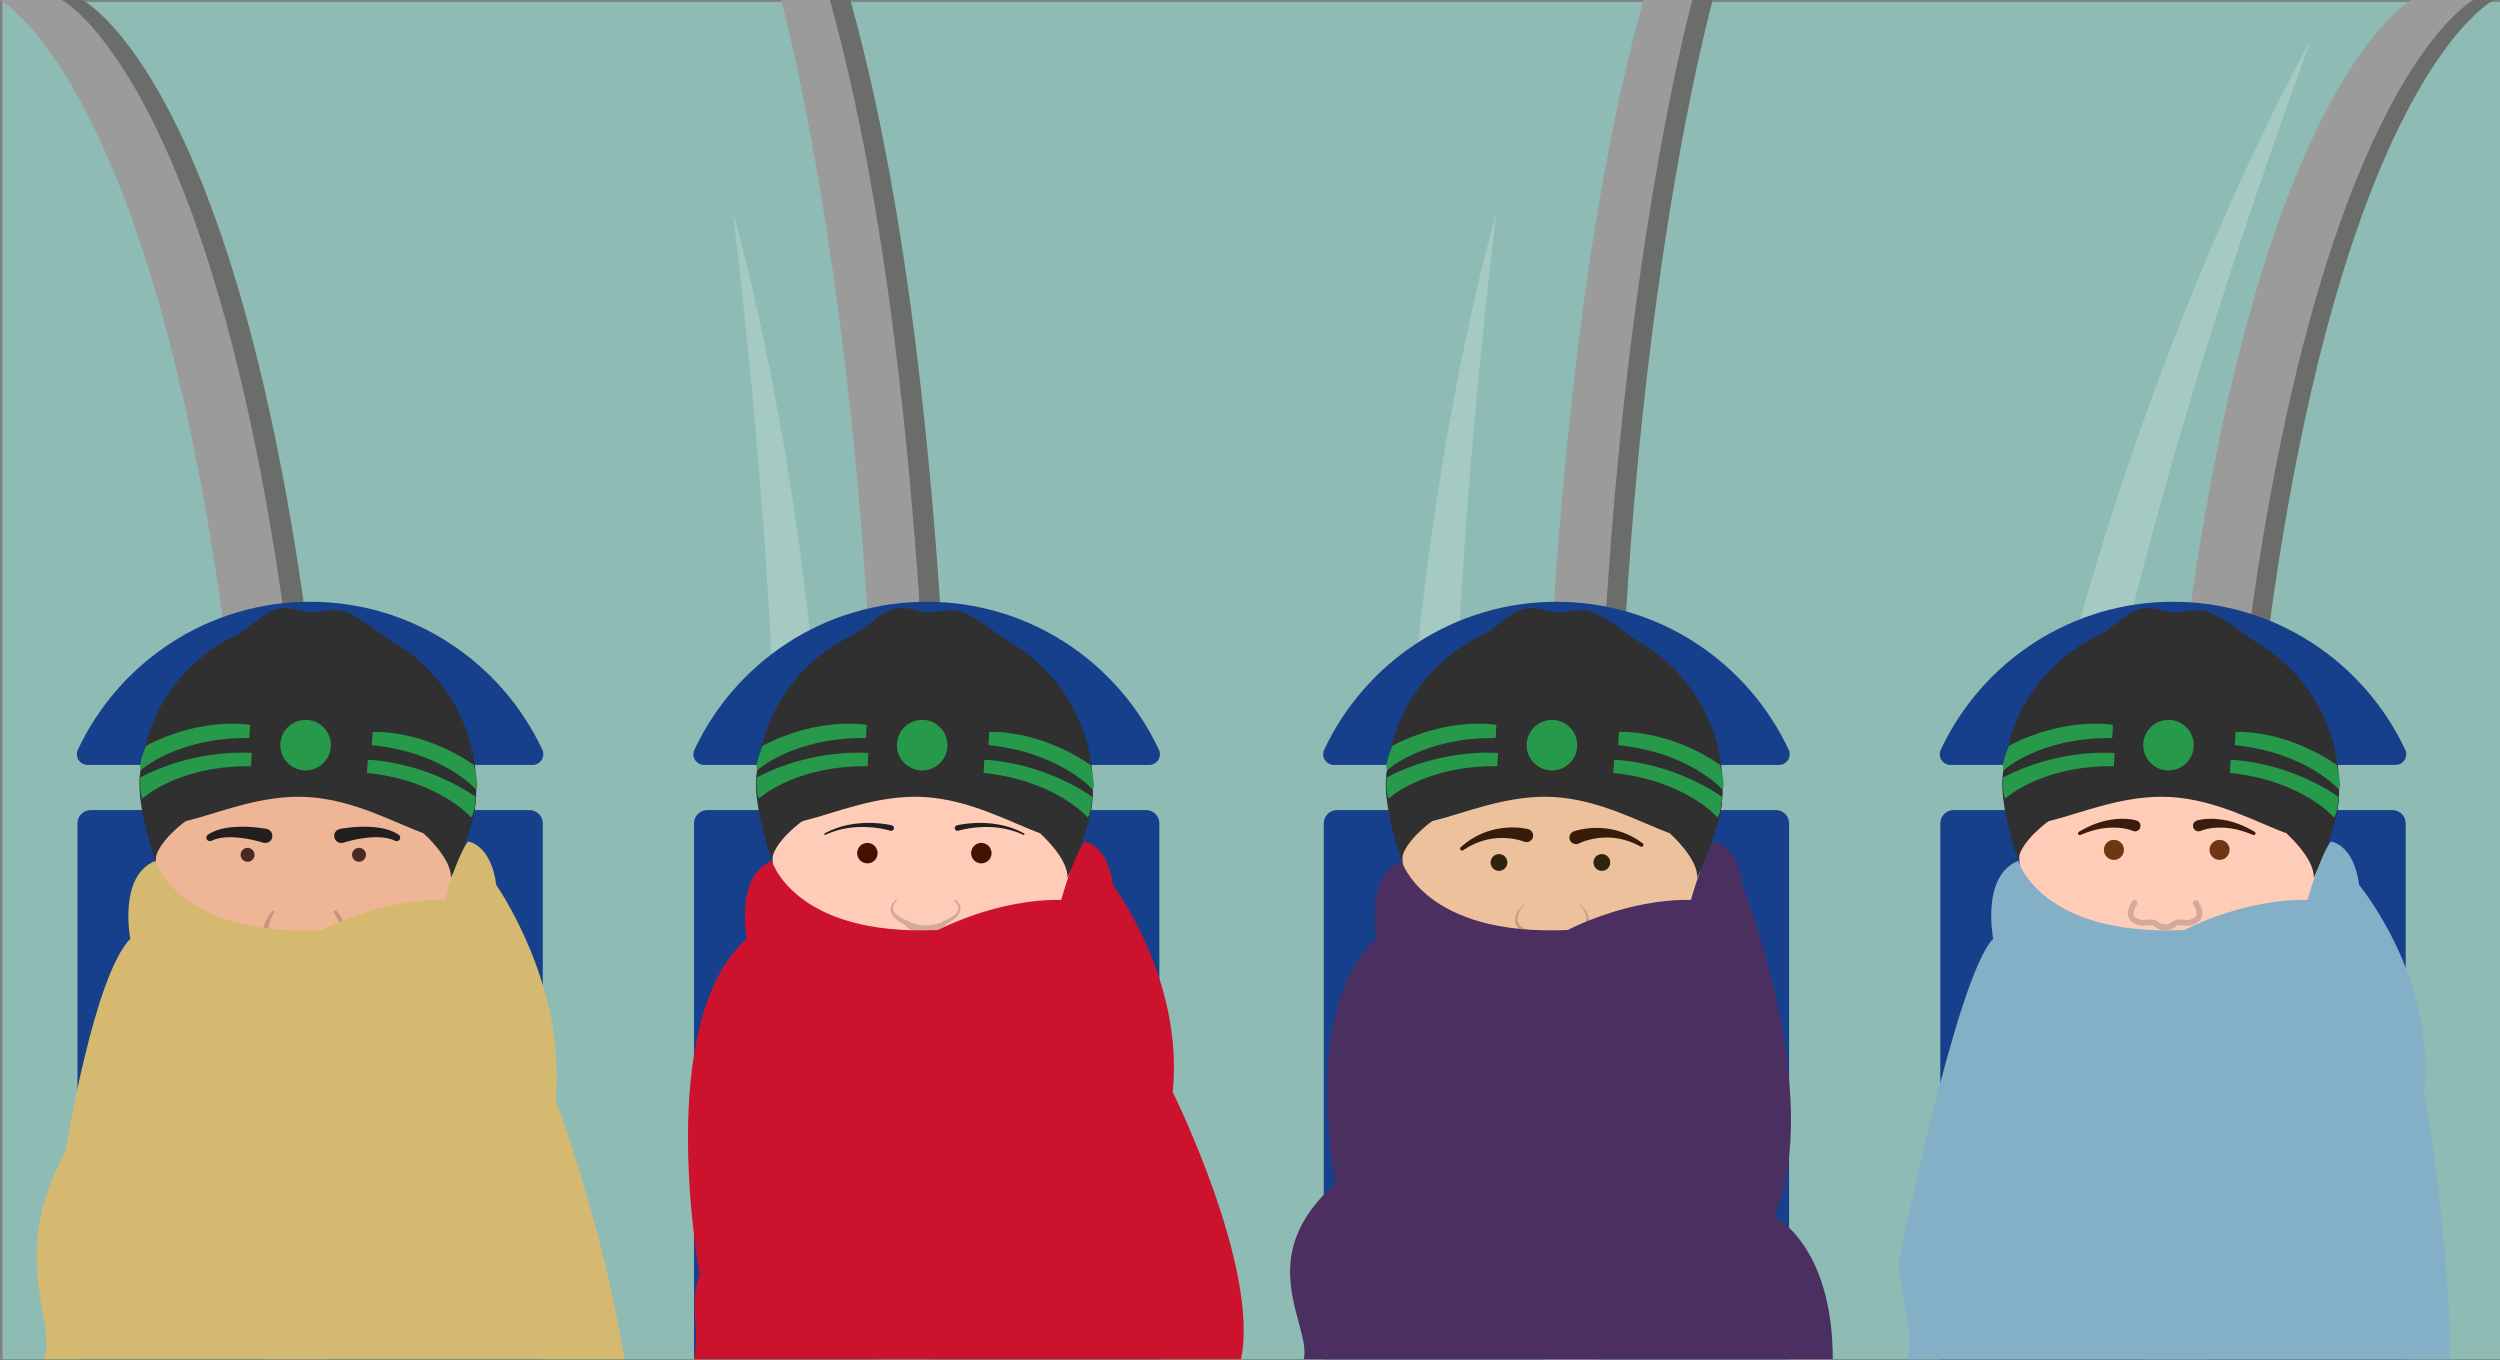 <?xml version="1.0" encoding="utf-8"?>
<!-- Generator: Adobe Illustrator 16.0.0, SVG Export Plug-In . SVG Version: 6.00 Build 0)  -->
<!DOCTYPE svg PUBLIC "-//W3C//DTD SVG 1.1//EN" "http://www.w3.org/Graphics/SVG/1.1/DTD/svg11.dtd">
<svg version="1.1" id="Layer_1" xmlns="http://www.w3.org/2000/svg" xmlns:xlink="http://www.w3.org/1999/xlink" x="0px" y="0px"
	 width="874.887px" height="476.086px" viewBox="0 0 874.887 476.086" enable-background="new 0 0 874.887 476.086"
	 xml:space="preserve">
<rect x="0" y="0" width="874.887" height="476.086" fill="#808080" stroke="none"/>
<g>
	<rect x="0.888" y="0.659" fill="#62A362" width="873.999" height="475"/>
	<rect x="0.888" y="0.659" fill="#8EBCB4" width="873.999" height="475"/>
	<path opacity="0.2" fill="#FFFFFF" d="M256.483,74.259c0,0,52.498,176.992,25.499,382.48l-25.499,1.499
		C256.483,458.238,290.981,363.747,256.483,74.259z"/>
	<path opacity="0.2" fill="#FFFFFF" d="M523.693,74.259c0,0-52.498,176.992-25.499,382.48l25.499,1.499
		C523.693,458.238,489.195,363.747,523.693,74.259z"/>
	<path opacity="0.2" fill="#FFFFFF" d="M808.6,14.134c0,0-91.541,160.32-112.197,366.543l24.482,7.284
		C720.885,387.961,708.885,288.088,808.6,14.134z"/>
	<g>
		<g>
			<path fill="#6B6D6B" d="M100.366,473.71C100.366,46.342,7.17,0,7.17,0h21.674c0,0,93.195,46.342,93.195,473.71H100.366z"/>
			<path fill="#6B6D6B" d="M280.508,0c0,0,36.594,130.443,33.343,346.7v127.01h18.423c0,0,14.088-298.641-34.678-473.71H280.508z"/>
			<path fill="#6B6D6B" d="M779.555,473.71C779.555,46.342,872.75,0,872.75,0h-21.673c0,0-93.196,46.342-93.196,473.71H779.555z"/>
			<path fill="#6B6D6B" d="M599.412,0c0,0-36.593,130.443-33.342,346.7v127.01h-18.423c0,0-14.088-298.641,34.678-473.71H599.412z"
				/>
		</g>
		<g>
			<path fill="#9B9B9B" d="M93.195,476.086C93.195,48.718,0,0,0,0h21.674c0,0,93.195,48.718,93.195,476.086H93.195z"/>
			<path fill="#9B9B9B" d="M273.338,0c0,0,36.594,132.819,33.342,349.076v127.01h18.423c0,0,14.088-301.016-34.678-476.086H273.338z
				"/>
			<path fill="#9B9B9B" d="M772.384,476.086C772.384,48.718,865.58,0,865.58,0h-21.674c0,0-93.196,48.718-93.196,476.086H772.384z"
				/>
			<path fill="#9B9B9B" d="M592.242,0c0,0-36.595,132.819-33.343,349.076v127.01h-18.423c0,0-14.088-301.016,34.679-476.086H592.242
				z"/>
		</g>
	</g>
	<g>
		<rect x="55.923" y="250.1" fill="#303030" width="16.153" height="55.385"/>
		<rect x="145.154" y="250.1" fill="#303030" width="16.153" height="55.385"/>
		<g>
			<path fill="#16408C" d="M157.24,225.005c-14.512-9.431-31.357-14.415-48.715-14.415s-34.202,4.984-48.715,14.415
				c-14.127,9.181-25.384,22.097-32.555,37.351c-0.545,1.158-0.459,2.514,0.228,3.596c0.687,1.08,1.877,1.734,3.157,1.734h155.77
				c1.28,0,2.471-0.654,3.158-1.734c0.686-1.082,0.771-2.438,0.227-3.596C182.625,247.102,171.367,234.186,157.24,225.005z"/>
			<path fill="#16408C" d="M185.336,283.496H31.716c-2.546,0-4.617,2.086-4.617,4.648v187.514h162.854V288.145
				C189.953,285.582,187.881,283.496,185.336,283.496z"/>
		</g>
		<g>
			
				<ellipse transform="matrix(0.058 -0.998 0.998 0.058 -192.117 383.527)" fill="#EFB597" cx="107.089" cy="293.524" rx="68.846" ry="52.6"/>
			<g>
				<circle fill="#492925" cx="86.637" cy="299.138" r="2.437"/>
				<g>
					<path fill="#231F20" d="M92.049,294.885c0,0-0.27-0.082-0.74-0.225c-0.481-0.143-1.188-0.328-2.041-0.535
						c-1.708-0.412-4.023-0.847-6.339-1.038c-0.581-0.065-1.153-0.067-1.724-0.097c-0.569-0.027-1.116,0.01-1.657,0.008
						c-0.532,0.025-1.038,0.084-1.527,0.119c-0.473,0.078-0.921,0.152-1.333,0.221c-0.405,0.088-0.758,0.205-1.084,0.289
						c-0.334,0.072-0.58,0.203-0.799,0.291c-0.436,0.18-0.684,0.282-0.684,0.282l-0.188,0.077c-0.637,0.264-1.365-0.039-1.628-0.675
						c-0.241-0.583-0.007-1.245,0.524-1.553c0,0,0.298-0.173,0.818-0.476c0.263-0.146,0.578-0.354,0.961-0.494
						c0.381-0.155,0.81-0.355,1.285-0.523c0.478-0.143,0.997-0.311,1.551-0.462c0.552-0.114,1.139-0.256,1.745-0.361
						c0.603-0.079,1.235-0.195,1.87-0.247c0.634-0.049,1.285-0.125,1.927-0.135c2.581-0.111,5.139,0.046,7.048,0.258
						c0.955,0.107,1.75,0.213,2.313,0.305c0.573,0.098,0.899,0.154,0.899,0.154c1.355,0.23,2.267,1.518,2.035,2.871
						c-0.231,1.355-1.518,2.266-2.872,2.035c-0.099-0.018-0.196-0.039-0.29-0.067L92.049,294.885z"/>
				</g>
				<circle fill="#492925" cx="125.635" cy="299.138" r="2.437"/>
				<g>
					<path fill="#231F20" d="M119.02,290.068c0,0,0.328-0.057,0.9-0.154c0.563-0.092,1.358-0.197,2.314-0.305
						c1.908-0.211,4.466-0.369,7.047-0.258c0.642,0.01,1.294,0.086,1.928,0.135c0.635,0.052,1.267,0.168,1.87,0.247
						c0.606,0.105,1.193,0.247,1.745,0.361c0.553,0.151,1.073,0.319,1.551,0.462c0.475,0.168,0.904,0.368,1.285,0.523
						c0.383,0.141,0.698,0.348,0.961,0.494c0.521,0.303,0.818,0.476,0.818,0.476c0.594,0.346,0.796,1.108,0.449,1.703
						c-0.316,0.546-0.984,0.761-1.552,0.524l-0.188-0.077c0,0-0.248-0.103-0.684-0.282c-0.219-0.088-0.465-0.219-0.799-0.291
						c-0.326-0.084-0.68-0.201-1.084-0.289c-0.413-0.068-0.86-0.143-1.334-0.221c-0.488-0.035-0.994-0.094-1.527-0.119
						c-0.54,0.002-1.087-0.035-1.657-0.008c-0.569,0.029-1.142,0.031-1.724,0.097c-2.314,0.191-4.631,0.626-6.338,1.038
						c-0.854,0.207-1.561,0.393-2.042,0.535c-0.471,0.143-0.739,0.225-0.739,0.225l-0.06,0.018
						c-1.315,0.399-2.705-0.344-3.104-1.658c-0.398-1.315,0.344-2.705,1.659-3.104C118.812,290.111,118.924,290.086,119.02,290.068z
						"/>
				</g>
				<g>
					<path fill="#C6977F" d="M117.914,318.781c0.531,0.633,0.996,1.285,1.422,1.989c0.427,0.7,0.806,1.446,1.068,2.279
						c0.151,0.404,0.219,0.86,0.299,1.312c0.016,0.477,0.052,0.957-0.085,1.467l-0.081,0.379l-0.163,0.362
						c-0.126,0.231-0.205,0.508-0.392,0.693c-0.168,0.202-0.343,0.403-0.523,0.6c-0.188,0.176-0.399,0.301-0.604,0.45
						c-0.414,0.325-0.845,0.451-1.278,0.645l-0.163,0.066l-0.082,0.034l-0.041,0.017l-0.021,0.008l-0.011,0.004l-0.005,0.002
						l-0.097,0.023l-0.284,0.068c-0.221,0.043-0.671,0.082-0.862,0.069c-0.991-0.018-1.731-0.179-2.438-0.222
						c-0.697-0.058-1.311-0.027-1.855,0.125c-0.272,0.075-0.531,0.176-0.779,0.305c-0.249,0.125-0.483,0.297-0.719,0.464
						l0.632-0.851l-0.007,0.021c-0.195,0.484-0.241,0.45-0.347,0.609c-0.116,0.142-0.168,0.178-0.242,0.246
						c-0.149,0.131-0.301,0.236-0.398,0.287c-0.111,0.063-0.233,0.13-0.343,0.182l-0.281,0.106
						c-0.199,0.077-0.371,0.124-0.527,0.157c-0.159,0.035-0.335,0.082-0.483,0.104c-0.293,0.037-0.604,0.091-0.884,0.106
						l-0.419,0.024l-0.479,0.021l-0.739-0.005c-0.106,0.004-0.286-0.013-0.445-0.025l-0.484-0.044
						c-0.162-0.016-0.334-0.057-0.5-0.086c-0.16-0.027-0.336-0.067-0.543-0.141l-0.294-0.102c-0.115-0.05-0.244-0.116-0.362-0.181
						c-0.103-0.049-0.266-0.157-0.427-0.296c-0.081-0.072-0.137-0.107-0.263-0.26c-0.116-0.174-0.166-0.132-0.38-0.664l-0.008-0.023
						l0.695,0.941c-0.223-0.168-0.445-0.341-0.683-0.469c-0.236-0.131-0.483-0.237-0.747-0.318
						c-0.525-0.163-1.129-0.209-1.825-0.166c-0.704,0.027-1.449,0.175-2.445,0.178c-0.237,0.006-0.524-0.024-0.801-0.069
						l-0.438-0.104l-0.121-0.039l-0.008-0.004l-0.017-0.008l-0.033-0.016l-0.067-0.029l-0.133-0.061
						c-0.368-0.184-0.66-0.252-1.166-0.616c-0.223-0.159-0.457-0.304-0.647-0.487c-0.177-0.197-0.348-0.398-0.511-0.602
						c-0.184-0.187-0.256-0.463-0.378-0.691l-0.157-0.361l-0.073-0.373c-0.128-0.506-0.083-0.979-0.062-1.448
						c0.087-0.444,0.16-0.892,0.318-1.29c0.273-0.818,0.661-1.551,1.097-2.236c0.436-0.689,0.907-1.326,1.446-1.945
						c0.154-0.178,0.424-0.196,0.602-0.041c0.161,0.141,0.191,0.376,0.078,0.551l-0.012,0.018c-0.398,0.621-0.765,1.302-1.064,1.98
						c-0.306,0.68-0.55,1.383-0.669,2.07c-0.084,0.344-0.076,0.676-0.101,1.001c0.043,0.308,0.053,0.618,0.173,0.861l0.062,0.193
						l0.114,0.156c0.088,0.095,0.104,0.228,0.229,0.296c0.103,0.08,0.198,0.162,0.288,0.248c0.102,0.068,0.221,0.1,0.319,0.159
						c0.118,0.117,0.602,0.226,0.952,0.333l0.141,0.04l0.07,0.021l0.035,0.01l0.018,0.006l0.009,0.002
						c0.099,0.031-0.129-0.041-0.104-0.034l0.002-0.001c0.047-0.002,0.092-0.002,0.135,0.002c0.109-0.008,0.213-0.006,0.362-0.034
						c0.56-0.08,1.331-0.324,2.17-0.494c0.84-0.177,1.813-0.281,2.817-0.142c0.5,0.068,1,0.191,1.479,0.365
						c0.482,0.172,0.924,0.402,1.36,0.648l0.696,0.941l-0.007-0.02c-0.19-0.475-0.196-0.389-0.274-0.513l-0.129-0.134
						c-0.068-0.059-0.135-0.091-0.123-0.09c-0.01-0.007-0.031-0.012-0.036-0.01l0.057,0.02c0.022,0.018,0.085,0.037,0.168,0.054
						c0.076,0.016,0.143,0.044,0.226,0.055l0.25,0.037c0.086,0.013,0.15,0.032,0.291,0.036l0.738,0.043l0.578-0.002
						c0.215,0.002,0.39-0.027,0.588-0.035c0.096-0.008,0.158-0.027,0.24-0.038c0.087-0.011,0.154-0.024,0.186-0.038l0.068-0.014
						c0-0.001-0.014,0.004-0.017,0.012c0.017-0.001-0.039,0.028-0.094,0.08l-0.108,0.119c-0.068,0.11-0.069,0.033-0.242,0.457
						l-0.005,0.02l0.632-0.852c0.424-0.246,0.854-0.479,1.325-0.653c0.466-0.177,0.955-0.304,1.445-0.377
						c0.985-0.151,1.949-0.063,2.787,0.099c0.836,0.155,1.612,0.386,2.178,0.451c0.196,0.021,0.136,0.027,0.3,0.034l0.29-0.038
						c-0.04,0.01,0.096-0.021-0.088,0.021l0.003-0.002l0.008-0.002l0.014-0.004l0.027-0.009l0.055-0.018l0.11-0.034
						c0.285-0.096,0.629-0.146,0.84-0.304c0.116-0.069,0.26-0.12,0.363-0.196c0.086-0.088,0.177-0.17,0.275-0.251
						c0.12-0.067,0.132-0.2,0.215-0.294l0.107-0.153l0.054-0.189c0.111-0.237,0.113-0.542,0.149-0.841
						c-0.031-0.319-0.029-0.642-0.118-0.98c-0.131-0.672-0.384-1.36-0.698-2.025c-0.31-0.666-0.682-1.33-1.089-1.938l-0.01-0.014
						c-0.189-0.283-0.113-0.666,0.17-0.855C117.362,318.49,117.715,318.545,117.914,318.781z"/>
				</g>
			</g>
			<g>
				<path fill="#303030" d="M137.742,224.765c-5.269-3.113-12.369-9.745-18.563-11.099c-2.997-0.654-6.962,0.793-10.122,0.611
					c-3.971-0.23-6.992-1.936-10.785-1.401c-5.984,0.845-10.406,6.904-15.697,9.425c-18.762,8.938-32.203,27.559-33.484,49.77
					c-1.912,33.146,26.361,4.988,58.549,6.846c32.446,1.873,57.075,32.381,58.947-0.064
					C167.899,256.094,156.101,235.613,137.742,224.765z"/>
				<path fill="#303030" d="M54.34,301.268c0.388-6.719,11.028-14.197,11.028-14.197l6.13-22.76l-22.264,5.266
					C46.908,279.844,54.34,301.268,54.34,301.268z"/>
				<path fill="#303030" d="M144.992,268.551l3.471,23.316c0,0,9.709,8.65,9.322,15.369c0,0,9.846-20.426,8.717-30.895
					L144.992,268.551z"/>
				<path fill="#27994A" d="M49.09,272.07c0,0-0.331,5.76,0.731,7.363c0,0,12.612-11.602,38.021-11.289l0.266-4.609
					C88.107,263.535,68.954,261.658,49.09,272.07z"/>
				<path fill="#27994A" d="M51.076,261.014c0,0-2.904,6.959-1.842,8.562c0,0,12.612-11.602,38.021-11.291l0.266-4.607
					C87.521,253.678,70.94,250.602,51.076,261.014z"/>
				<path fill="#27994A" d="M128.433,270.484c25.276,2.615,36.47,15.59,36.47,15.59c1.24-1.471,1.573-7.23,1.573-7.23
					c-18.534-12.627-37.777-12.965-37.777-12.965L128.433,270.484z"/>
				<path fill="#27994A" d="M130.415,256.152l-0.266,4.607c25.276,2.615,36.47,15.588,36.47,15.588
					c1.24-1.469-0.845-8.717-0.845-8.717C147.24,255.004,130.415,256.152,130.415,256.152z"/>
				<circle fill="#27994A" cx="106.952" cy="260.77" r="8.847"/>
			</g>
			<path fill="#D5B970" d="M173.668,309.693c-1.869-14.361-9.91-15.209-9.91-15.209c-4.193,5.922-8.152,20.451-8.152,20.451
				c-22.512-0.432-43.078,10.516-43.078,10.516c-50.406,2.293-58.188-24.184-58.188-24.184c-13.08,5.289-8.733,27.256-8.733,27.256
				c-12.893,13.125-22.72,74.636-22.72,74.636c-20.5,36.5-2.388,60.843-7.53,72.499h203.188
				c-7.347-45.983-24.158-90.999-24.158-90.999C198.407,345.019,173.668,309.693,173.668,309.693z"/>
		</g>
		<rect x="271.691" y="250.1" fill="#303030" width="16.154" height="55.385"/>
		<rect x="360.922" y="250.1" fill="#303030" width="16.154" height="55.385"/>
		<g>
			<path fill="#16408C" d="M373.009,225.005c-14.513-9.431-31.356-14.415-48.715-14.415c-17.356,0-34.202,4.984-48.714,14.415
				c-14.127,9.181-25.385,22.097-32.555,37.351c-0.545,1.158-0.46,2.514,0.227,3.596c0.687,1.08,1.877,1.734,3.158,1.734h155.769
				c1.28,0,2.472-0.654,3.157-1.734c0.688-1.082,0.772-2.438,0.229-3.596C398.393,247.102,387.135,234.186,373.009,225.005z"/>
			<path fill="#16408C" d="M401.105,283.496H247.484c-2.547,0-4.617,2.086-4.617,4.648v187.514h162.854V288.145
				C405.721,285.582,403.65,283.496,401.105,283.496z"/>
		</g>
		<g>
			
				<ellipse transform="matrix(0.058 -0.998 0.998 0.058 11.222 598.937)" fill="#FFCCB8" cx="322.857" cy="293.524" rx="68.846" ry="52.599"/>
			<g>
				<path fill="#303030" d="M353.51,224.765c-5.268-3.113-12.368-9.745-18.562-11.099c-2.996-0.654-6.963,0.793-10.121,0.611
					c-3.971-0.23-6.994-1.936-10.785-1.401c-5.985,0.845-10.407,6.904-15.697,9.425c-18.762,8.938-32.203,27.559-33.485,49.77
					c-1.912,33.146,26.361,4.988,58.55,6.846c32.445,1.873,57.074,32.381,58.947-0.064
					C383.668,256.094,371.869,235.613,353.51,224.765z"/>
				<path fill="#303030" d="M270.108,301.268c0.388-6.719,11.028-14.197,11.028-14.197l6.129-22.76l-22.263,5.266
					C262.677,279.844,270.108,301.268,270.108,301.268z"/>
				<path fill="#303030" d="M360.762,268.551l3.47,23.316c0,0,9.71,8.65,9.322,15.369c0,0,9.847-20.426,8.718-30.895
					L360.762,268.551z"/>
				<path fill="#27994A" d="M264.858,272.07c0,0-0.331,5.76,0.731,7.363c0,0,12.612-11.602,38.021-11.289l0.266-4.609
					C303.877,263.535,284.723,261.658,264.858,272.07z"/>
				<path fill="#27994A" d="M266.845,261.014c0,0-2.905,6.959-1.842,8.562c0,0,12.612-11.602,38.021-11.291l0.266-4.607
					C303.29,253.678,286.709,250.602,266.845,261.014z"/>
				<path fill="#27994A" d="M344.201,270.484c25.275,2.615,36.471,15.59,36.471,15.59c1.24-1.471,1.572-7.23,1.572-7.23
					c-18.533-12.627-37.777-12.965-37.777-12.965L344.201,270.484z"/>
				<path fill="#27994A" d="M346.184,256.152l-0.266,4.607c25.277,2.615,36.471,15.588,36.471,15.588
					c1.239-1.469-0.846-8.717-0.846-8.717C363.008,255.004,346.184,256.152,346.184,256.152z"/>
				<circle fill="#27994A" cx="322.721" cy="260.77" r="8.847"/>
			</g>
			<circle fill="#431200" cx="303.541" cy="298.561" r="3.582"/>
			<g>
				<path fill="#231F20" d="M311.582,290.713c0,0-0.085-0.025-0.246-0.072c-0.158-0.043-0.391-0.105-0.687-0.185
					c-0.606-0.151-1.486-0.354-2.558-0.529c-0.534-0.097-1.117-0.177-1.736-0.252c-0.617-0.089-1.273-0.123-1.951-0.192
					c-0.68-0.025-1.383-0.083-2.098-0.08c-0.715,0.004-1.444-0.013-2.169,0.043c-0.728,0.025-1.453,0.082-2.164,0.175
					c-0.715,0.062-1.409,0.183-2.081,0.307c-0.678,0.101-1.318,0.261-1.926,0.417c-0.611,0.141-1.184,0.295-1.699,0.481
					c-0.519,0.175-1,0.322-1.418,0.476c-0.41,0.174-0.768,0.326-1.062,0.45c-0.591,0.25-0.928,0.394-0.928,0.394l-0.023,0.009
					c-0.145,0.062-0.312-0.007-0.375-0.151c-0.059-0.141,0.003-0.302,0.137-0.369c0,0,0.336-0.165,0.923-0.455
					c0.294-0.146,0.651-0.322,1.062-0.524c0.419-0.183,0.902-0.362,1.425-0.572c0.519-0.223,1.098-0.415,1.718-0.597
					c0.615-0.197,1.268-0.4,1.958-0.545c0.686-0.169,1.396-0.335,2.13-0.442c0.729-0.139,1.477-0.241,2.227-0.312
					c0.749-0.101,1.502-0.129,2.244-0.174c0.742-0.047,1.473-0.03,2.182-0.044c0.706,0.029,1.393,0.026,2.04,0.081
					c0.648,0.04,1.262,0.09,1.826,0.156c1.13,0.119,2.068,0.277,2.728,0.401c0.327,0.062,0.59,0.117,0.775,0.161
					c0.176,0.041,0.27,0.062,0.27,0.062c0.525,0.123,0.852,0.648,0.729,1.174c-0.123,0.525-0.648,0.853-1.175,0.729
					c-0.017-0.004-0.034-0.009-0.051-0.013L311.582,290.713z"/>
			</g>
			<circle fill="#431200" cx="343.422" cy="298.561" r="3.582"/>
			<g>
				<path fill="#231F20" d="M334.86,288.83c0,0,0.094-0.021,0.269-0.062c0.187-0.044,0.449-0.099,0.776-0.161
					c0.659-0.124,1.597-0.282,2.728-0.401c0.564-0.066,1.178-0.115,1.826-0.156c0.646-0.055,1.334-0.052,2.04-0.081
					c0.709,0.014,1.439-0.003,2.182,0.044c0.741,0.045,1.495,0.073,2.243,0.174c0.751,0.07,1.497,0.172,2.227,0.312
					c0.734,0.107,1.445,0.273,2.131,0.442c0.689,0.145,1.342,0.348,1.957,0.545c0.62,0.182,1.199,0.373,1.718,0.597
					c0.522,0.21,1.006,0.39,1.425,0.572c0.41,0.202,0.768,0.379,1.062,0.524c0.587,0.29,0.923,0.455,0.923,0.455
					c0.141,0.07,0.199,0.242,0.129,0.384c-0.067,0.136-0.229,0.195-0.367,0.138l-0.023-0.01c0,0-0.337-0.144-0.928-0.394
					c-0.295-0.124-0.652-0.276-1.062-0.45c-0.418-0.153-0.899-0.301-1.418-0.476c-0.515-0.187-1.088-0.341-1.699-0.481
					c-0.607-0.156-1.248-0.316-1.925-0.417c-0.672-0.124-1.366-0.245-2.082-0.307c-0.71-0.093-1.436-0.149-2.163-0.175
					c-0.726-0.056-1.454-0.039-2.169-0.043c-0.715-0.003-1.419,0.055-2.098,0.08c-0.678,0.069-1.335,0.104-1.952,0.192
					c-0.618,0.075-1.201,0.155-1.735,0.252c-1.071,0.176-1.951,0.378-2.558,0.529c-0.296,0.079-0.528,0.142-0.688,0.185
					c-0.16,0.047-0.245,0.072-0.245,0.072l-0.022,0.006c-0.518,0.153-1.061-0.143-1.214-0.66s0.143-1.061,0.66-1.214
					C334.823,288.84,334.844,288.834,334.86,288.83z"/>
			</g>
			<g opacity="0.2">
				<path fill="#231F20" d="M334.333,314.901c0.396,0.286,0.739,0.616,1.043,1c0.14,0.199,0.292,0.394,0.399,0.62
					c0.117,0.222,0.221,0.451,0.279,0.703c0.092,0.242,0.096,0.505,0.119,0.766c0.025,0.262-0.048,0.518-0.074,0.779
					c-0.061,0.252-0.169,0.486-0.257,0.731c-0.104,0.233-0.257,0.433-0.387,0.651c-0.124,0.227-0.306,0.389-0.466,0.576
					c-0.17,0.173-0.319,0.385-0.512,0.523c-0.373,0.295-0.724,0.648-1.129,0.885c-0.398,0.246-0.781,0.547-1.199,0.75l-1.238,0.661
					l0.25-0.183c-0.235,0.346-0.439,0.589-0.692,0.838c-0.237,0.264-0.515,0.451-0.781,0.676c-0.271,0.219-0.573,0.366-0.865,0.553
					c-0.291,0.193-0.611,0.303-0.925,0.439c-0.314,0.129-0.63,0.283-0.961,0.346l-0.99,0.246c-0.331,0.098-0.666,0.081-1.001,0.125
					l-1.006,0.086l-0.997-0.059c-0.314-0.032-0.574-0.012-0.935-0.088l-1.053-0.223c-0.359-0.061-0.674-0.193-0.994-0.316
					c-0.317-0.132-0.645-0.225-0.943-0.408c-0.301-0.177-0.609-0.319-0.893-0.525c-0.277-0.219-0.565-0.394-0.817-0.652
					c-0.268-0.246-0.482-0.477-0.746-0.834l0.299,0.215l-1.246-0.693c-0.418-0.215-0.805-0.527-1.203-0.785
					c-0.406-0.246-0.758-0.619-1.131-0.924c-0.189-0.148-0.34-0.367-0.508-0.547c-0.162-0.191-0.337-0.365-0.46-0.6
					c-0.127-0.228-0.282-0.428-0.377-0.675c-0.083-0.253-0.194-0.491-0.241-0.751c-0.021-0.268-0.096-0.527-0.058-0.793
					c0.024-0.264,0.04-0.527,0.134-0.771c0.062-0.253,0.174-0.48,0.292-0.703c0.112-0.225,0.266-0.421,0.409-0.619
					c0.309-0.383,0.65-0.707,1.057-0.996c0.109-0.078,0.262-0.053,0.34,0.058c0.072,0.102,0.056,0.239-0.034,0.321l-0.017,0.016
					c-0.621,0.566-1.137,1.336-1.263,2.114c-0.054,0.192-0.032,0.389-0.032,0.579c-0.011,0.191,0.081,0.374,0.108,0.558
					c0.054,0.182,0.167,0.35,0.241,0.522c0.086,0.172,0.239,0.318,0.351,0.479c0.104,0.164,0.275,0.295,0.425,0.435
					c0.161,0.132,0.285,0.289,0.471,0.401c0.365,0.227,0.673,0.502,1.075,0.684c0.393,0.19,0.746,0.423,1.162,0.578l1.212,0.5
					l0.299,0.215l0.652,0.32c0.223,0.121,0.488,0.204,0.724,0.305c0.236,0.106,0.504,0.166,0.748,0.252
					c0.241,0.094,0.511,0.137,0.766,0.199c0.521,0.146,1.002,0.178,1.489,0.264c0.234,0.046,0.586,0.041,0.873,0.064l0.816,0.047
					l0.807-0.028c0.267-0.018,0.546,0.007,0.805-0.042l0.794-0.099c0.271-0.019,0.52-0.1,0.782-0.149
					c0.26-0.057,0.528-0.103,0.775-0.193c0.248-0.086,0.522-0.141,0.762-0.25c0.243-0.101,0.512-0.186,0.742-0.309
					c0.238-0.105,0.501-0.25,0.686-0.341l0.251-0.185l1.204-0.522c0.413-0.161,0.766-0.402,1.154-0.6
					c0.398-0.189,0.709-0.47,1.068-0.704c0.188-0.112,0.311-0.274,0.47-0.41c0.146-0.145,0.321-0.273,0.425-0.443
					c0.111-0.162,0.256-0.314,0.349-0.486c0.073-0.176,0.177-0.348,0.237-0.529c0.025-0.187,0.107-0.371,0.1-0.562
					c-0.006-0.19,0.018-0.386-0.043-0.576c-0.143-0.773-0.668-1.516-1.304-2.062l-0.01-0.008c-0.116-0.101-0.129-0.275-0.029-0.392
					C334.055,314.836,334.217,314.818,334.333,314.901z"/>
			</g>
			<path fill="#CD122D" d="M389.436,309.693c-1.867-14.361-9.908-15.209-9.908-15.209c-4.193,5.922-8.152,20.451-8.152,20.451
				c-22.512-0.432-43.08,10.516-43.08,10.516c-50.405,2.293-58.187-24.184-58.187-24.184c-13.081,5.289-8.733,27.256-8.733,27.256
				c-32.988,29.136-16.488,117.636-16.488,117.636c-3.959,9.83,0.171,19.585-2.066,29.499h191.492
				c6.574-31.999-23.926-93.499-23.926-93.499C414.408,342.519,389.436,309.693,389.436,309.693z"/>
		</g>
		<rect x="492.076" y="250.1" fill="#303030" width="16.153" height="55.385"/>
		<rect x="581.307" y="250.1" fill="#303030" width="16.154" height="55.385"/>
		<g>
			<path fill="#16408C" d="M593.393,225.005c-14.512-9.431-31.356-14.415-48.715-14.415c-17.357,0-34.201,4.984-48.714,14.415
				c-14.126,9.181-25.385,22.097-32.556,37.351c-0.544,1.158-0.459,2.514,0.228,3.596c0.687,1.08,1.878,1.734,3.158,1.734h155.77
				c1.28,0,2.471-0.654,3.157-1.734c0.686-1.082,0.771-2.438,0.227-3.596C618.777,247.102,607.52,234.186,593.393,225.005z"/>
			<path fill="#16408C" d="M621.489,283.496H467.868c-2.546,0-4.616,2.086-4.616,4.648v187.514h162.854V288.145
				C626.105,285.582,624.034,283.496,621.489,283.496z"/>
		</g>
		<g>
			
				<ellipse transform="matrix(0.058 -0.998 0.998 0.058 218.908 818.953)" fill="#ECC19C" cx="543.242" cy="293.524" rx="68.846" ry="52.6"/>
			<g>
				<g>
					<path fill="#381C0A" d="M533.357,294.537c0,0-0.076-0.029-0.217-0.084c-0.104-0.044-0.307-0.113-0.584-0.203
						c-0.549-0.168-1.362-0.406-2.375-0.587c-1.008-0.203-2.211-0.34-3.512-0.4c-0.648-0.009-1.326-0.044-2.01,0.01
						c-0.689,0.013-1.383,0.087-2.078,0.181c-0.703,0.059-1.382,0.238-2.066,0.363c-0.687,0.121-1.328,0.363-1.974,0.531
						c-0.646,0.172-1.227,0.454-1.806,0.66c-0.585,0.199-1.093,0.482-1.578,0.717c-0.476,0.25-0.943,0.434-1.309,0.678
						c-0.375,0.231-0.701,0.433-0.971,0.599c-0.542,0.333-0.852,0.524-0.852,0.524l-0.055,0.033
						c-0.317,0.195-0.733,0.097-0.929-0.221c-0.179-0.291-0.111-0.664,0.146-0.875c0,0,0.295-0.242,0.81-0.668
						c0.26-0.213,0.574-0.471,0.936-0.769c0.354-0.311,0.813-0.573,1.286-0.908c0.481-0.321,0.989-0.698,1.584-0.999
						c0.589-0.309,1.187-0.698,1.859-0.983c0.673-0.28,1.35-0.641,2.083-0.88c0.731-0.244,1.466-0.543,2.234-0.718
						c0.761-0.212,1.53-0.399,2.3-0.522c0.766-0.164,1.53-0.234,2.272-0.324c1.485-0.136,2.888-0.167,4.094-0.095
						c1.206,0.05,2.217,0.194,2.937,0.313c0.354,0.062,0.647,0.118,0.877,0.175c0.192,0.046,0.295,0.069,0.295,0.069
						c1.24,0.293,2.009,1.535,1.716,2.775c-0.292,1.24-1.534,2.008-2.774,1.715c-0.099-0.023-0.194-0.053-0.287-0.087
						L533.357,294.537z"/>
				</g>
				<path fill="#2E230E" d="M524.582,298.898c-1.62,0-2.937,1.312-2.937,2.934c0,1.623,1.316,2.932,2.937,2.932
					c1.616,0,2.931-1.309,2.931-2.932C527.513,300.211,526.198,298.898,524.582,298.898z"/>
				<g>
					<path fill="#381C0A" d="M550.812,290.914c0,0,0.101-0.034,0.288-0.096c0.224-0.078,0.51-0.16,0.858-0.254
						c0.706-0.182,1.699-0.416,2.896-0.573c1.194-0.18,2.595-0.273,4.086-0.271c0.747,0.023,1.515,0.025,2.292,0.12
						c0.777,0.054,1.561,0.173,2.337,0.316c0.78,0.105,1.54,0.339,2.29,0.517c0.751,0.173,1.458,0.471,2.152,0.69
						c0.695,0.224,1.325,0.56,1.939,0.813c0.619,0.247,1.158,0.578,1.667,0.854c0.5,0.292,0.981,0.513,1.361,0.79
						c0.386,0.264,0.723,0.494,1,0.683c0.552,0.378,0.866,0.593,0.866,0.593c0.308,0.211,0.387,0.631,0.176,0.938
						c-0.193,0.282-0.562,0.372-0.858,0.224l-0.058-0.029c0,0-0.325-0.162-0.895-0.446c-0.283-0.142-0.627-0.313-1.021-0.51
						c-0.386-0.21-0.867-0.353-1.364-0.559c-0.504-0.19-1.035-0.427-1.635-0.574c-0.596-0.153-1.199-0.382-1.857-0.495
						c-0.658-0.11-1.318-0.295-2.013-0.354c-0.693-0.063-1.385-0.183-2.09-0.177c-0.701-0.033-1.399-0.045-2.087,0.004
						c-0.686,0.008-1.356,0.102-2.003,0.169c-1.289,0.176-2.476,0.419-3.462,0.712c-0.991,0.271-1.781,0.58-2.312,0.797
						c-0.269,0.113-0.464,0.201-0.563,0.254c-0.136,0.066-0.208,0.102-0.208,0.102l-0.04,0.02c-1.143,0.562-2.525,0.092-3.088-1.052
						c-0.562-1.144-0.09-2.526,1.053-3.088C550.613,290.987,550.718,290.945,550.812,290.914z"/>
				</g>
				<path fill="#2E230E" d="M560.575,298.898c-1.618,0-2.933,1.312-2.933,2.934c0,1.623,1.314,2.932,2.933,2.932
					c1.619,0,2.934-1.309,2.934-2.932C563.509,300.211,562.194,298.898,560.575,298.898z"/>
				<g opacity="0.2">
					<path fill="#231F20" d="M552.692,316.182c1.149,0.995,2.178,2.167,2.846,3.607c0.333,0.717,0.536,1.527,0.513,2.375
						c-0.033,0.848-0.354,1.697-0.854,2.386c-0.5,0.694-1.148,1.235-1.825,1.686c-0.336,0.239-0.693,0.417-1.045,0.619l-0.54,0.261
						c-0.113,0.051-0.13,0.07-0.322,0.146l-0.265,0.1c-0.153,0.069-0.403,0.129-0.64,0.185c-0.253,0.064-0.427,0.077-0.643,0.116
						l-1.154,0.143c-0.73,0.086-1.407,0.213-2.069,0.391l0.414-0.178h-0.001c-0.179,0.121-0.306,0.197-0.459,0.286l-0.443,0.242
						c-0.301,0.152-0.606,0.295-0.927,0.416c-0.636,0.246-1.321,0.433-2.065,0.49l-0.283,0.011
						c-0.064,0.001-0.054,0.007-0.181,0.002l-0.112-0.005l-0.234-0.012l-0.318-0.036c-0.398-0.062-0.76-0.15-1.118-0.291
						c-0.355-0.137-0.694-0.309-1.011-0.515c-0.159-0.101-0.312-0.214-0.461-0.334c-0.158-0.132-0.273-0.228-0.467-0.437
						l-0.001-0.001l0.623,0.363c-0.663-0.177-1.347-0.303-2.081-0.388c-0.73-0.096-1.541-0.128-2.429-0.412l-0.329-0.118
						l-0.081-0.03l-0.093-0.041l-0.128-0.062l-0.513-0.249c-0.35-0.191-0.741-0.388-1.073-0.621
						c-0.346-0.217-0.673-0.477-0.991-0.744c-0.312-0.281-0.603-0.59-0.861-0.931c-0.246-0.352-0.473-0.723-0.619-1.134
						c-0.167-0.4-0.23-0.836-0.269-1.258c-0.031-0.854,0.166-1.674,0.499-2.396c0.667-1.454,1.703-2.632,2.859-3.635
						c0.031-0.026,0.078-0.024,0.105,0.007c0.025,0.029,0.023,0.072-0.002,0.101l-0.004,0.004c-1.016,1.101-1.889,2.382-2.336,3.763
						c-0.229,0.686-0.301,1.402-0.201,2.062c0.072,0.325,0.151,0.646,0.316,0.932c0.143,0.295,0.35,0.555,0.566,0.802
						c0.23,0.241,0.489,0.458,0.767,0.656c0.288,0.188,0.579,0.372,0.897,0.524c0.312,0.17,0.62,0.277,0.952,0.416l0.538,0.189
						l0.135,0.047l0.033,0.012c-0.005-0.002,0.035,0.014-0.007-0.003l0.014,0.003l0.055,0.011l0.216,0.046
						c0.584,0.113,1.311,0.074,2.091,0.07c0.782-0.008,1.61,0.032,2.438,0.147l0.623,0.363v-0.001
						c0.01,0.012,0.118,0.114,0.191,0.171c0.084,0.066,0.172,0.133,0.266,0.19c0.185,0.119,0.382,0.219,0.584,0.296
						c0.197,0.081,0.423,0.128,0.613,0.159l0.126,0.018l0.213,0.011l0.112,0.005c-0.052,0,0.033-0.002,0.043-0.004l0.165-0.006
						c0.448-0.033,0.933-0.152,1.409-0.336c0.239-0.089,0.478-0.199,0.71-0.315l0.344-0.185l0.304-0.186l0.414-0.178
						c0.819-0.113,1.645-0.154,2.421-0.146l1.105,0.006c0.159-0.008,0.364-0.004,0.48-0.021c0.135-0.013,0.26-0.007,0.463-0.066
						l0.275-0.065l0.201-0.069l0.505-0.176c0.319-0.14,0.658-0.26,0.959-0.43c0.618-0.314,1.194-0.699,1.638-1.188
						c0.443-0.486,0.75-1.075,0.856-1.734c0.094-0.659,0.014-1.37-0.216-2.052c-0.45-1.371-1.317-2.643-2.329-3.738
						c-0.029-0.028-0.03-0.076-0.001-0.105C552.616,316.158,552.662,316.158,552.692,316.182z"/>
				</g>
			</g>
			<g>
				<path fill="#303030" d="M573.895,224.765c-5.268-3.113-12.369-9.745-18.562-11.099c-2.997-0.654-6.963,0.793-10.123,0.611
					c-3.97-0.23-6.992-1.936-10.785-1.401c-5.984,0.845-10.406,6.904-15.696,9.425c-18.762,8.938-32.202,27.559-33.485,49.77
					c-1.912,33.146,26.361,4.988,58.55,6.846c32.445,1.873,57.074,32.381,58.947-0.064
					C604.052,256.094,592.253,235.613,573.895,224.765z"/>
				<path fill="#303030" d="M490.493,301.268c0.387-6.719,11.028-14.197,11.028-14.197l6.129-22.76l-22.263,5.266
					C483.062,279.844,490.493,301.268,490.493,301.268z"/>
				<path fill="#303030" d="M581.146,268.551l3.47,23.316c0,0,9.71,8.65,9.323,15.369c0,0,9.846-20.426,8.717-30.895
					L581.146,268.551z"/>
				<path fill="#27994A" d="M485.242,272.07c0,0-0.331,5.76,0.731,7.363c0,0,12.612-11.602,38.022-11.289l0.265-4.609
					C524.261,263.535,505.106,261.658,485.242,272.07z"/>
				<path fill="#27994A" d="M487.229,261.014c0,0-2.905,6.959-1.842,8.562c0,0,12.611-11.602,38.021-11.291l0.266-4.607
					C523.674,253.678,507.094,250.602,487.229,261.014z"/>
				<path fill="#27994A" d="M564.585,270.484c25.276,2.615,36.471,15.59,36.471,15.59c1.239-1.471,1.572-7.23,1.572-7.23
					c-18.533-12.627-37.776-12.965-37.776-12.965L564.585,270.484z"/>
				<path fill="#27994A" d="M566.568,256.152l-0.266,4.607c25.275,2.615,36.47,15.588,36.47,15.588
					c1.24-1.469-0.846-8.717-0.846-8.717C583.393,255.004,566.568,256.152,566.568,256.152z"/>
				<circle fill="#27994A" cx="543.105" cy="260.77" r="8.847"/>
			</g>
			<path fill="#4B2F60" d="M609.82,309.693c-1.868-14.361-9.909-15.209-9.909-15.209c-4.194,5.922-8.152,20.451-8.152,20.451
				c-22.512-0.432-43.079,10.516-43.079,10.516c-50.405,2.293-58.187-24.184-58.187-24.184c-13.081,5.289-8.733,27.256-8.733,27.256
				c-26.873,23.636-14.373,85.636-14.373,85.636c-29.5,26-8.448,49.441-11.122,61.499h185.122c0-39.999-20.5-49.999-20.5-49.999
				C638.887,383.659,609.82,309.693,609.82,309.693z"/>
		</g>
		<rect x="707.845" y="250.1" fill="#303030" width="16.154" height="55.385"/>
		<rect x="797.075" y="250.1" fill="#303030" width="16.154" height="55.385"/>
		<g>
			<path fill="#16408C" d="M809.161,225.005c-14.512-9.431-31.356-14.415-48.714-14.415s-34.202,4.984-48.715,14.415
				c-14.127,9.181-25.385,22.097-32.556,37.351c-0.544,1.158-0.458,2.514,0.228,3.596c0.687,1.08,1.878,1.734,3.158,1.734h155.769
				c1.281,0,2.472-0.654,3.158-1.734c0.686-1.082,0.772-2.438,0.228-3.596C834.547,247.102,823.288,234.186,809.161,225.005z"/>
			<path fill="#16408C" d="M837.258,283.496H683.637c-2.545,0-4.616,2.086-4.616,4.648v187.514h162.854V288.145
				C841.874,285.582,839.803,283.496,837.258,283.496z"/>
		</g>
		<g>
			
				<ellipse transform="matrix(0.058 -0.998 0.998 0.058 422.246 1034.364)" fill="#FFCCB8" cx="759.01" cy="293.524" rx="68.846" ry="52.6"/>
			<g>
				<circle fill="#6E3612" cx="739.777" cy="297.416" r="3.512"/>
				<g>
					<path fill="#3A1D0C" d="M746.346,290.759c0,0-0.057-0.024-0.164-0.07c-0.066-0.034-0.252-0.099-0.464-0.177
						c-0.448-0.148-1.116-0.346-1.955-0.514c-0.421-0.072-0.879-0.165-1.372-0.217c-0.493-0.062-1.017-0.115-1.563-0.136
						c-1.093-0.071-2.271-0.022-3.455,0.064c-0.587,0.077-1.181,0.136-1.762,0.226c-0.579,0.11-1.149,0.219-1.702,0.324
						c-0.547,0.141-1.076,0.275-1.578,0.402c-0.502,0.136-0.963,0.307-1.398,0.441c-0.875,0.26-1.567,0.579-2.068,0.768
						c-0.497,0.199-0.781,0.312-0.781,0.312l-0.038,0.015c-0.317,0.126-0.678-0.028-0.805-0.347
						c-0.116-0.291,0.005-0.619,0.272-0.77c0,0,0.275-0.154,0.759-0.426c0.488-0.262,1.163-0.688,2.036-1.078
						c0.434-0.201,0.896-0.442,1.403-0.654c0.513-0.205,1.053-0.422,1.611-0.646c0.574-0.189,1.168-0.387,1.771-0.587
						c0.611-0.18,1.244-0.329,1.874-0.496c1.274-0.267,2.57-0.492,3.809-0.577c0.617-0.058,1.219-0.076,1.793-0.081
						c0.573-0.014,1.118,0.021,1.624,0.041c1.01,0.065,1.862,0.195,2.469,0.311c0.312,0.069,0.539,0.114,0.747,0.175
						c0.169,0.048,0.259,0.073,0.259,0.073c1.028,0.288,1.629,1.355,1.34,2.384c-0.288,1.028-1.355,1.628-2.383,1.34
						c-0.08-0.022-0.157-0.049-0.231-0.08L746.346,290.759z"/>
				</g>
				<circle fill="#6E3612" cx="776.749" cy="297.416" r="3.512"/>
				<g>
					<path fill="#3A1D0C" d="M768.858,287.136c0,0,0.09-0.025,0.259-0.073c0.208-0.061,0.436-0.105,0.747-0.175
						c0.606-0.115,1.459-0.245,2.47-0.311c0.505-0.021,1.05-0.055,1.623-0.041c0.574,0.005,1.176,0.023,1.793,0.081
						c1.238,0.085,2.534,0.311,3.809,0.577c0.631,0.167,1.263,0.316,1.873,0.496c0.604,0.2,1.197,0.397,1.771,0.587
						c0.559,0.225,1.1,0.44,1.611,0.646c0.508,0.211,0.969,0.453,1.402,0.654c0.873,0.391,1.549,0.816,2.037,1.078
						c0.482,0.271,0.759,0.426,0.759,0.426c0.298,0.168,0.404,0.545,0.237,0.844c-0.154,0.274-0.485,0.387-0.77,0.272l-0.038-0.015
						c0,0-0.284-0.113-0.782-0.312c-0.5-0.188-1.192-0.508-2.067-0.768c-0.435-0.135-0.897-0.306-1.398-0.441
						c-0.502-0.127-1.031-0.263-1.579-0.402c-0.551-0.105-1.121-0.214-1.701-0.324c-0.581-0.09-1.175-0.148-1.762-0.226
						c-1.184-0.087-2.362-0.136-3.455-0.064c-0.547,0.021-1.07,0.073-1.562,0.136c-0.494,0.052-0.952,0.145-1.373,0.217
						c-0.839,0.168-1.507,0.365-1.955,0.514c-0.211,0.078-0.396,0.143-0.464,0.177c-0.107,0.046-0.164,0.07-0.164,0.07l-0.036,0.016
						c-0.981,0.421-2.118-0.033-2.539-1.015c-0.422-0.98,0.033-2.118,1.014-2.539C768.693,287.188,768.781,287.158,768.858,287.136z
						"/>
				</g>
				<path opacity="0.2" fill="none" stroke="#231F20" stroke-width="2.01" stroke-linecap="round" stroke-miterlimit="10" d="
					M768.385,316.008c0,0,4.544,6.193-3.099,7.021c0,0-3.304-0.828-4.543,0.412c0,0-0.775,1.033-3.048,1.033
					c-2.271,0-3.048-1.033-3.048-1.033c-1.238-1.24-4.544-0.412-4.544-0.412c-7.642-0.828-3.098-7.021-3.098-7.021"/>
			</g>
			<g>
				<path fill="#303030" d="M789.663,224.765c-5.268-3.113-12.369-9.745-18.562-11.099c-2.996-0.654-6.963,0.793-10.122,0.611
					c-3.972-0.23-6.993-1.936-10.786-1.401c-5.983,0.845-10.406,6.904-15.696,9.425c-18.762,8.938-32.202,27.559-33.484,49.77
					c-1.913,33.146,26.36,4.988,58.549,6.846c32.445,1.873,57.074,32.381,58.947-0.064
					C819.82,256.094,808.022,235.613,789.663,224.765z"/>
				<path fill="#303030" d="M706.262,301.268c0.387-6.719,11.028-14.197,11.028-14.197l6.129-22.76l-22.263,5.266
					C698.829,279.844,706.262,301.268,706.262,301.268z"/>
				<path fill="#303030" d="M796.914,268.551l3.47,23.316c0,0,9.71,8.65,9.323,15.369c0,0,9.846-20.426,8.717-30.895
					L796.914,268.551z"/>
				<path fill="#27994A" d="M701.012,272.07c0,0-0.331,5.76,0.73,7.363c0,0,12.612-11.602,38.022-11.289l0.265-4.609
					C740.029,263.535,720.875,261.658,701.012,272.07z"/>
				<path fill="#27994A" d="M702.997,261.014c0,0-2.903,6.959-1.841,8.562c0,0,12.611-11.602,38.021-11.291l0.265-4.607
					C739.442,253.678,722.862,250.602,702.997,261.014z"/>
				<path fill="#27994A" d="M780.354,270.484c25.276,2.615,36.471,15.59,36.471,15.59c1.24-1.471,1.573-7.23,1.573-7.23
					c-18.534-12.627-37.778-12.965-37.778-12.965L780.354,270.484z"/>
				<path fill="#27994A" d="M782.337,256.152l-0.266,4.607c25.275,2.615,36.47,15.588,36.47,15.588
					c1.24-1.469-0.846-8.717-0.846-8.717C799.161,255.004,782.337,256.152,782.337,256.152z"/>
				<circle fill="#27994A" cx="758.874" cy="260.77" r="8.847"/>
			</g>
			<path fill="#83B0C7" d="M848.387,381.659c4.021-39.641-22.797-71.966-22.797-71.966c-1.869-14.361-9.909-15.209-9.909-15.209
				c-4.195,5.922-8.153,20.451-8.153,20.451c-22.512-0.432-43.079,10.516-43.079,10.516c-50.405,2.293-58.187-24.184-58.187-24.184
				c-13.081,5.289-8.733,27.256-8.733,27.256c-12.893,13.125-33.062,113.215-33.062,113.215c1.5,17.999,5.237,24.006,3,33.92
				h189.921C857.387,433.159,848.387,381.659,848.387,381.659z"/>
		</g>
	</g>
</g>
</svg>
